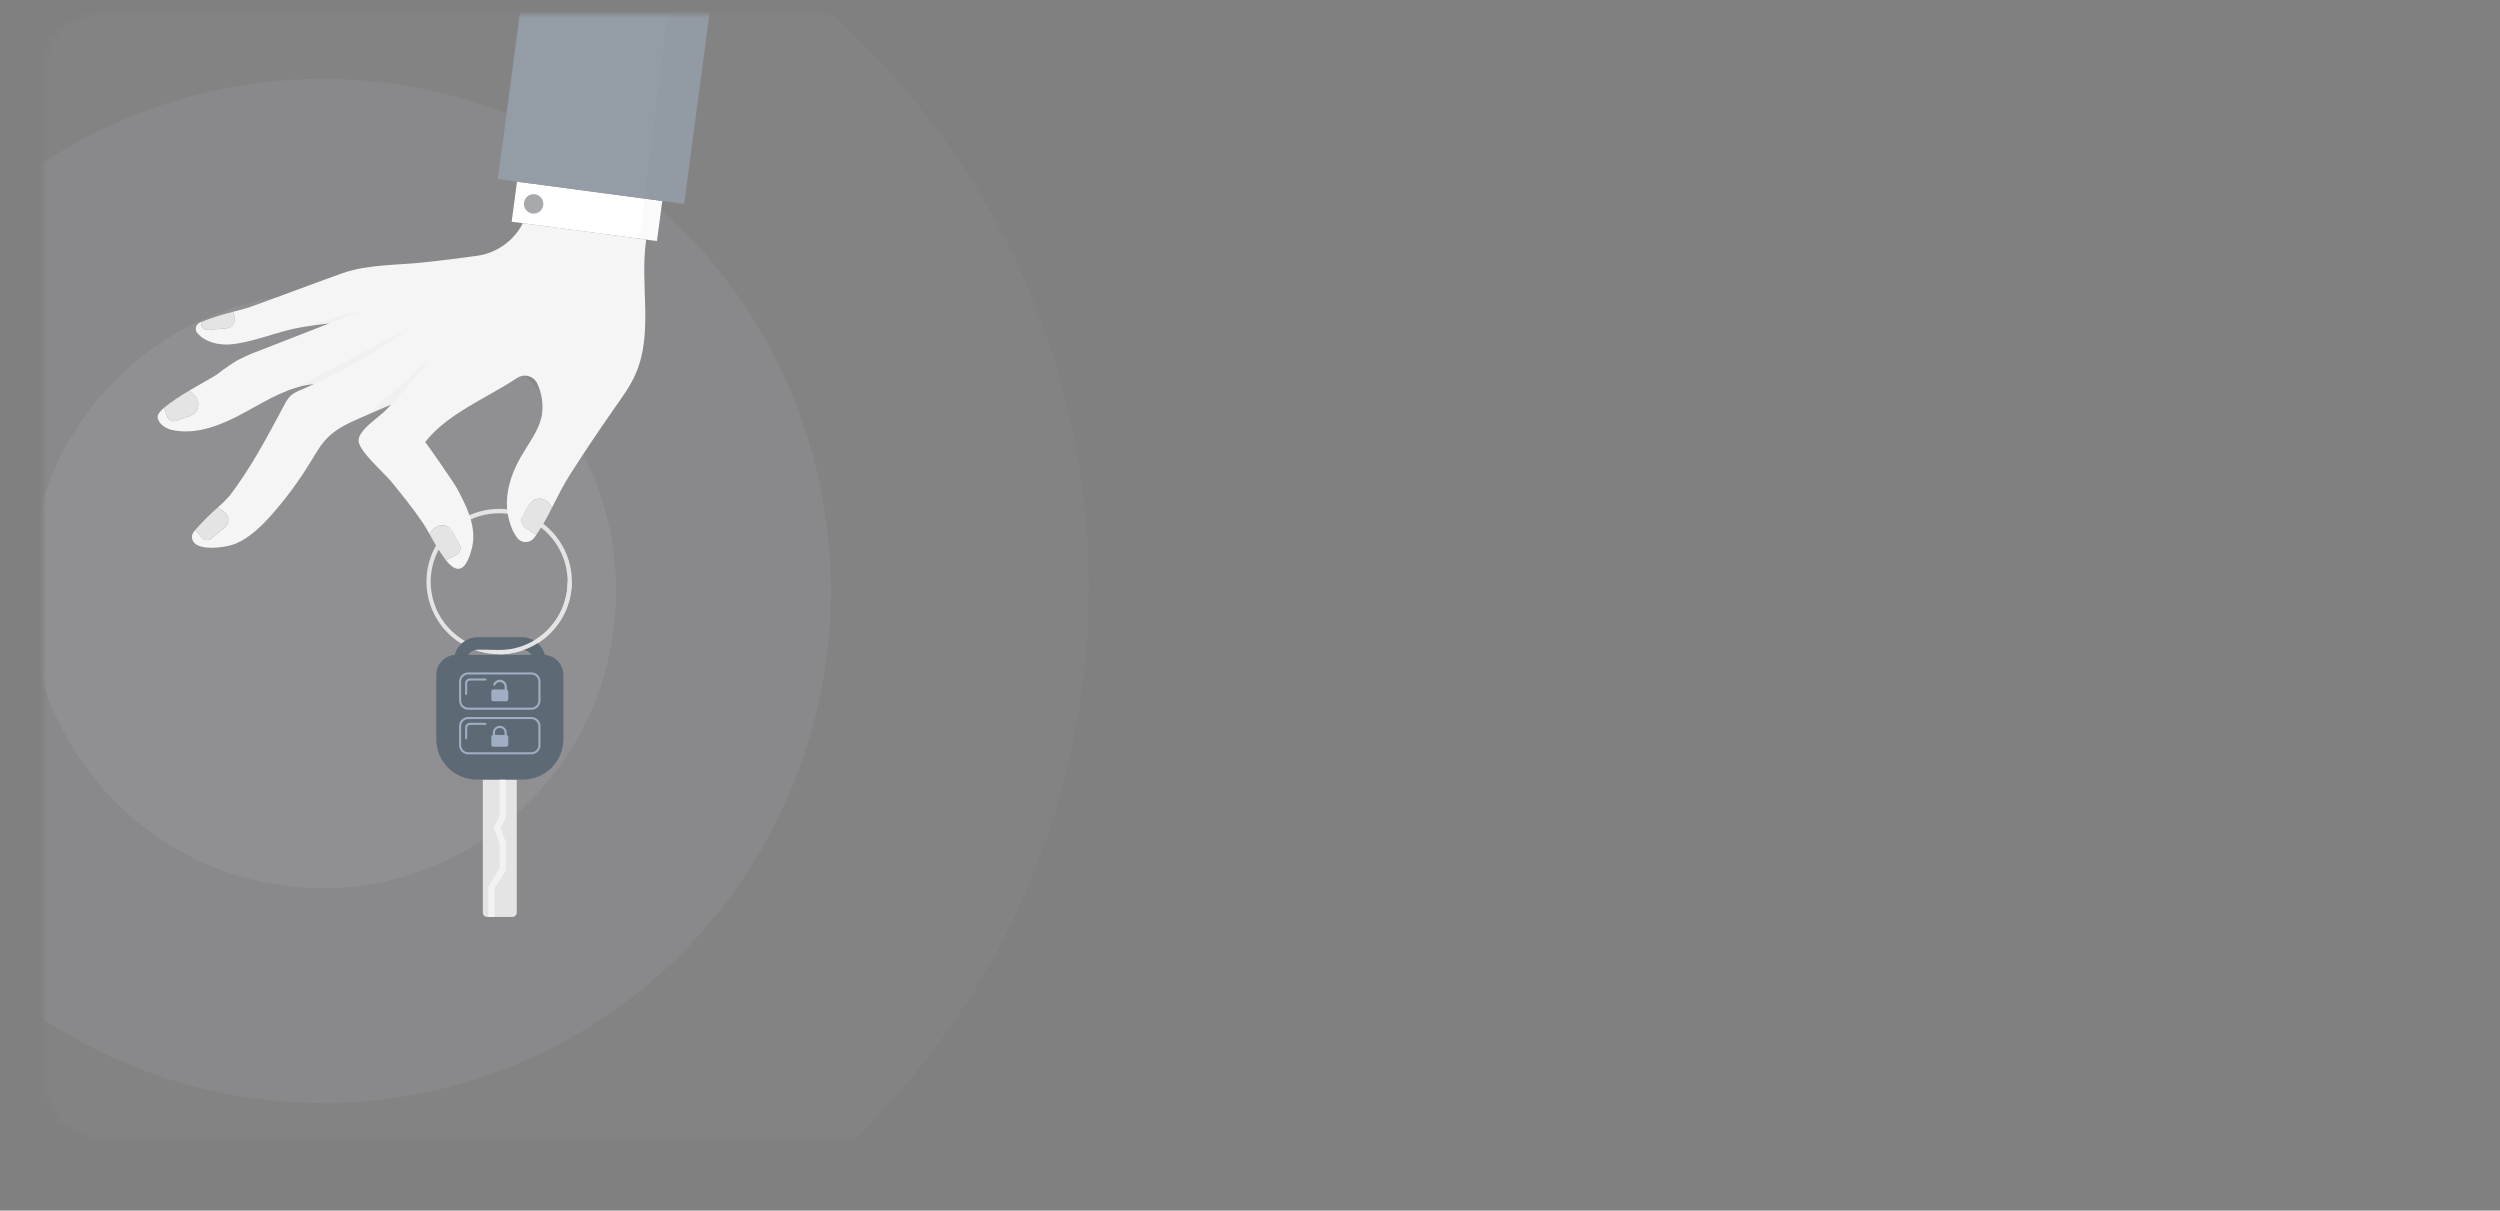 <svg width="349" height="169" viewBox="0 0 349 169" fill="none" xmlns="http://www.w3.org/2000/svg">
<rect x="0" y="0" width="349" height="169" fill="#808080" stroke="none"/>
<mask id="mask0" mask-type="alpha" maskUnits="userSpaceOnUse" x="6" y="2" width="343" height="157">
<rect x="6" y="2" width="343" height="157" rx="8" fill="#051C2C"/>
</mask>
<g mask="url(#mask0)">
<circle opacity="0.1" cx="45" cy="82" r="107" fill="#A1A0A7"/>
<ellipse opacity="0.18" cx="45" cy="82.5" rx="71" ry="71.5" fill="#A1A0A7"/>
<ellipse opacity="0.3" cx="45" cy="82.5" rx="41" ry="41.5" fill="#A1A0A7"/>
<path d="M69.684 91.337C67.676 91.337 65.713 90.742 64.043 89.625C62.373 88.509 61.072 86.923 60.305 85.067C59.537 83.211 59.337 81.169 59.73 79.2C60.123 77.23 61.092 75.421 62.513 74.002C63.935 72.584 65.745 71.618 67.715 71.229C69.686 70.839 71.727 71.043 73.582 71.814C75.436 72.585 77.02 73.889 78.133 75.561C79.246 77.233 79.838 79.197 79.835 81.206C79.83 83.894 78.758 86.472 76.855 88.371C74.952 90.271 72.373 91.338 69.684 91.337ZM69.684 71.649C67.794 71.648 65.946 72.208 64.374 73.258C62.802 74.307 61.576 75.8 60.852 77.546C60.129 79.292 59.939 81.214 60.307 83.068C60.675 84.922 61.585 86.625 62.922 87.962C64.258 89.299 65.961 90.209 67.815 90.578C69.668 90.947 71.59 90.758 73.337 90.035C75.083 89.312 76.576 88.087 77.626 86.515C78.676 84.944 79.237 83.096 79.237 81.206C79.235 78.672 78.228 76.243 76.437 74.451C74.646 72.66 72.217 71.652 69.684 71.649Z" fill="#E4E4E4"/>
<path d="M72.139 108.823V127.398C72.138 127.558 72.074 127.711 71.961 127.824C71.847 127.937 71.694 128 71.534 128H68C67.841 127.999 67.689 127.935 67.577 127.822C67.465 127.71 67.402 127.557 67.402 127.398V108.823H72.139Z" fill="#E4E4E4"/>
<path d="M70.576 114.124L69.865 115.609L70.587 117.466C70.607 117.516 70.617 117.57 70.617 117.624V121.383C70.616 121.466 70.592 121.546 70.55 121.616L69.046 123.993V128H68.17V123.865C68.169 123.782 68.193 123.701 68.238 123.632L69.741 121.256V117.703L68.99 115.748C68.965 115.694 68.953 115.636 68.953 115.577C68.953 115.518 68.965 115.46 68.99 115.406L69.741 113.838V108.823C69.751 108.715 69.802 108.614 69.882 108.541C69.962 108.468 70.067 108.427 70.176 108.427C70.284 108.427 70.389 108.468 70.469 108.541C70.55 108.614 70.6 108.715 70.61 108.823V113.936C70.615 114 70.603 114.065 70.576 114.124Z" fill="#F2F2F2"/>
<path d="M76.062 91.42C75.873 90.711 75.456 90.085 74.874 89.638C74.293 89.19 73.581 88.947 72.847 88.946H66.693C65.96 88.947 65.247 89.19 64.666 89.638C64.085 90.085 63.668 90.711 63.479 91.42C62.776 91.478 62.121 91.797 61.644 92.315C61.166 92.834 60.9 93.512 60.9 94.217V103.191C60.9 104.687 61.494 106.121 62.552 107.179C63.609 108.236 65.043 108.83 66.539 108.83H73.009C74.505 108.83 75.939 108.236 76.996 107.179C78.054 106.121 78.648 104.687 78.648 103.191V94.217C78.647 93.511 78.381 92.831 77.902 92.313C77.422 91.795 76.766 91.476 76.062 91.42ZM65.359 91.42C65.504 91.198 65.702 91.017 65.935 90.891C66.168 90.765 66.428 90.698 66.693 90.698H72.847C73.112 90.698 73.373 90.765 73.606 90.891C73.839 91.017 74.037 91.198 74.182 91.42H65.359Z" fill="#5D6A76"/>
<path d="M74.176 105.304H65.36C65.022 105.304 64.698 105.17 64.459 104.931C64.22 104.692 64.086 104.368 64.086 104.03V101.368C64.086 101.03 64.22 100.706 64.459 100.467C64.698 100.228 65.022 100.094 65.36 100.094H74.176C74.514 100.094 74.838 100.228 75.077 100.467C75.316 100.706 75.451 101.03 75.451 101.368V104.03C75.451 104.368 75.316 104.692 75.077 104.931C74.838 105.17 74.514 105.304 74.176 105.304ZM65.36 100.383C65.231 100.383 65.103 100.409 64.984 100.458C64.864 100.508 64.755 100.58 64.664 100.672C64.572 100.763 64.5 100.872 64.45 100.991C64.401 101.111 64.375 101.239 64.375 101.368V104.03C64.375 104.159 64.401 104.287 64.45 104.407C64.5 104.526 64.572 104.635 64.664 104.726C64.755 104.818 64.864 104.89 64.984 104.94C65.103 104.989 65.231 105.015 65.36 105.015H74.176C74.438 105.015 74.688 104.911 74.873 104.726C75.057 104.542 75.161 104.291 75.161 104.03V101.368C75.161 101.107 75.057 100.856 74.873 100.672C74.688 100.487 74.438 100.383 74.176 100.383H65.36Z" fill="#9FAEC3"/>
<path d="M74.176 99.082H65.36C65.022 99.081 64.698 98.946 64.459 98.706C64.22 98.467 64.086 98.142 64.086 97.804V95.146C64.086 94.808 64.22 94.483 64.459 94.243C64.698 94.004 65.022 93.869 65.36 93.868H74.176C74.515 93.869 74.839 94.004 75.078 94.243C75.317 94.483 75.451 94.808 75.451 95.146V97.804C75.451 98.142 75.317 98.467 75.078 98.706C74.839 98.946 74.515 99.081 74.176 99.082ZM65.36 94.157C65.231 94.157 65.102 94.183 64.983 94.233C64.863 94.282 64.754 94.355 64.663 94.447C64.571 94.539 64.499 94.648 64.449 94.768C64.4 94.888 64.375 95.016 64.375 95.146V97.804C64.375 97.933 64.4 98.062 64.449 98.182C64.499 98.302 64.571 98.411 64.663 98.503C64.754 98.595 64.863 98.668 64.983 98.717C65.102 98.767 65.231 98.793 65.36 98.793H74.176C74.306 98.793 74.434 98.767 74.554 98.717C74.674 98.668 74.782 98.595 74.874 98.503C74.966 98.411 75.038 98.302 75.087 98.182C75.137 98.062 75.162 97.933 75.161 97.804V95.146C75.162 95.016 75.137 94.888 75.087 94.768C75.038 94.648 74.966 94.539 74.874 94.447C74.782 94.355 74.674 94.282 74.554 94.233C74.434 94.183 74.306 94.157 74.176 94.157H65.36Z" fill="#9FAEC3"/>
<path d="M65.077 97.019C65.058 97.019 65.039 97.015 65.021 97.008C65.004 97 64.988 96.989 64.975 96.976C64.961 96.962 64.951 96.946 64.944 96.928C64.937 96.91 64.934 96.891 64.934 96.872V95.368C64.934 95.194 65.003 95.026 65.127 94.903C65.25 94.78 65.418 94.71 65.592 94.71H67.799C67.833 94.716 67.865 94.734 67.887 94.76C67.91 94.787 67.922 94.82 67.922 94.855C67.922 94.89 67.91 94.924 67.887 94.95C67.865 94.977 67.833 94.994 67.799 95H65.592C65.492 95 65.397 95.04 65.326 95.11C65.256 95.181 65.216 95.276 65.216 95.376V96.88C65.215 96.916 65.2 96.951 65.174 96.977C65.148 97.003 65.114 97.018 65.077 97.019Z" fill="#9FAEC3"/>
<path d="M65.077 103.214C65.058 103.214 65.039 103.21 65.021 103.202C65.004 103.195 64.988 103.184 64.975 103.17C64.961 103.157 64.951 103.141 64.944 103.123C64.937 103.105 64.934 103.086 64.934 103.067V101.563C64.934 101.389 65.003 101.221 65.127 101.098C65.25 100.975 65.418 100.905 65.592 100.905H67.799C67.833 100.911 67.865 100.928 67.887 100.955C67.91 100.981 67.922 101.015 67.922 101.05C67.922 101.085 67.91 101.119 67.887 101.145C67.865 101.172 67.833 101.189 67.799 101.195H65.592C65.492 101.195 65.397 101.234 65.326 101.305C65.256 101.375 65.216 101.471 65.216 101.571V103.075C65.215 103.111 65.2 103.146 65.174 103.172C65.148 103.198 65.114 103.213 65.077 103.214Z" fill="#9FAEC3"/>
<path d="M70.67 102.601H68.873C68.715 102.601 68.587 102.729 68.587 102.887V103.958C68.587 104.116 68.715 104.244 68.873 104.244H70.67C70.827 104.244 70.955 104.116 70.955 103.958V102.887C70.955 102.729 70.827 102.601 70.67 102.601Z" fill="#9FAEC3"/>
<path d="M70.591 103.116C70.551 103.116 70.513 103.1 70.485 103.072C70.457 103.043 70.441 103.005 70.441 102.965V102.236C70.428 102.067 70.352 101.908 70.227 101.793C70.103 101.677 69.939 101.613 69.77 101.613C69.6 101.613 69.436 101.677 69.312 101.793C69.188 101.908 69.111 102.067 69.099 102.236V102.965C69.099 103.005 69.083 103.043 69.055 103.072C69.026 103.1 68.988 103.116 68.948 103.116C68.908 103.116 68.87 103.1 68.842 103.072C68.814 103.043 68.798 103.005 68.798 102.965V102.236C68.813 101.989 68.922 101.757 69.103 101.587C69.283 101.417 69.522 101.323 69.77 101.323C70.017 101.323 70.256 101.417 70.436 101.587C70.617 101.757 70.726 101.989 70.742 102.236V102.965C70.742 103.005 70.726 103.043 70.697 103.072C70.669 103.1 70.631 103.116 70.591 103.116Z" fill="#9FAEC3"/>
<path d="M70.67 96.251H68.873C68.715 96.251 68.587 96.379 68.587 96.537V97.608C68.587 97.766 68.715 97.894 68.873 97.894H70.67C70.827 97.894 70.955 97.766 70.955 97.608V96.537C70.955 96.379 70.827 96.251 70.67 96.251Z" fill="#9FAEC3"/>
<path d="M70.591 96.762C70.571 96.762 70.551 96.758 70.533 96.751C70.514 96.743 70.497 96.731 70.483 96.717C70.469 96.703 70.458 96.686 70.451 96.667C70.444 96.648 70.44 96.628 70.441 96.608V95.883C70.439 95.704 70.368 95.532 70.241 95.405C70.163 95.329 70.067 95.272 69.962 95.241C69.857 95.21 69.746 95.205 69.639 95.226C69.531 95.248 69.431 95.295 69.346 95.364C69.261 95.433 69.194 95.522 69.151 95.623C69.143 95.642 69.132 95.658 69.118 95.672C69.104 95.686 69.087 95.697 69.068 95.704C69.05 95.712 69.03 95.715 69.01 95.715C68.99 95.715 68.97 95.71 68.952 95.702C68.934 95.695 68.917 95.684 68.903 95.67C68.889 95.656 68.878 95.639 68.871 95.621C68.864 95.603 68.86 95.583 68.86 95.564C68.861 95.544 68.865 95.525 68.873 95.507C68.957 95.294 69.112 95.118 69.313 95.008C69.513 94.899 69.746 94.863 69.97 94.908C70.194 94.953 70.395 95.075 70.538 95.253C70.681 95.431 70.757 95.654 70.753 95.883V96.608C70.753 96.629 70.749 96.65 70.741 96.67C70.733 96.689 70.721 96.707 70.706 96.721C70.691 96.736 70.673 96.747 70.653 96.754C70.633 96.761 70.612 96.764 70.591 96.762Z" fill="#9FAEC3"/>
<path d="M69.685 91.338V90.747C72.218 90.744 74.646 89.737 76.436 87.946C78.227 86.155 79.235 83.727 79.238 81.194H79.817C79.815 83.882 78.747 86.459 76.848 88.361C74.948 90.262 72.373 91.332 69.685 91.338Z" fill="#E4E4E4"/>
<path d="M88.749 52.152C87.997 53.915 86.831 55.479 85.741 57.039C83.587 60.126 81.478 63.25 79.455 66.438C78.546 67.87 77.816 69.382 77.064 70.867C76.859 70.445 76.538 70.091 76.14 69.844C75.964 69.734 75.769 69.66 75.565 69.626C75.361 69.592 75.152 69.599 74.95 69.645C74.749 69.692 74.558 69.778 74.39 69.899C74.222 70.019 74.079 70.172 73.97 70.348L73.016 71.885C72.825 72.193 72.764 72.563 72.846 72.915C72.927 73.267 73.145 73.573 73.452 73.765L74.876 74.656C74.779 74.799 74.677 74.938 74.572 75.077C74.436 75.261 74.26 75.41 74.056 75.514C73.853 75.618 73.629 75.674 73.401 75.676C73.173 75.679 72.947 75.629 72.741 75.531C72.535 75.432 72.355 75.287 72.215 75.107C71.2 73.78 70.764 71.769 70.76 70.276C70.76 67.897 71.643 65.588 72.85 63.539C73.873 61.795 75.158 60.156 75.609 58.171C75.906 56.535 75.661 54.846 74.91 53.362C74.775 53.139 74.595 52.945 74.382 52.793C74.169 52.641 73.927 52.534 73.671 52.478C73.415 52.423 73.151 52.42 72.894 52.47C72.638 52.52 72.394 52.621 72.177 52.768C67.94 55.588 62.515 57.697 59.358 61.701C59.733 62.133 63.429 67.506 63.715 68.032C65.079 70.551 66.639 73.573 65.876 76.528C64.91 80.258 63.576 79.844 62.267 78.216L63.797 77.408C64.017 77.287 64.179 77.085 64.25 76.845C64.32 76.605 64.293 76.346 64.173 76.126L63.132 74.152C63.035 73.97 62.904 73.808 62.745 73.677C62.586 73.545 62.402 73.447 62.205 73.386C62.008 73.326 61.8 73.305 61.595 73.325C61.389 73.345 61.19 73.405 61.008 73.502C60.561 73.737 60.196 74.101 59.959 74.547C59.624 73.949 59.309 73.419 59.03 72.991C57.681 70.991 56.154 69.118 54.636 67.25C53.673 66.066 50.222 63.084 50.064 61.611C49.899 60.081 52.929 58.28 54.019 57.099C54.211 56.896 54.395 56.686 54.59 56.479C53.237 57.063 51.883 57.651 50.527 58.242C48.805 58.994 47.034 59.772 45.715 61.111C44.763 62.069 44.098 63.265 43.395 64.419C41.817 67.019 40.015 69.476 38.008 71.761C36.549 73.419 34.925 75.025 32.895 75.897C31.594 76.453 26.59 77.231 26.808 74.769C26.89 74.467 27.048 74.191 27.267 73.968L28.154 75.047C28.314 75.242 28.545 75.365 28.796 75.391C29.046 75.416 29.297 75.341 29.493 75.183L31.372 73.641C31.512 73.527 31.628 73.386 31.713 73.227C31.798 73.068 31.851 72.894 31.869 72.715C31.887 72.535 31.869 72.354 31.817 72.181C31.764 72.009 31.678 71.848 31.564 71.709C31.252 71.327 30.841 71.039 30.376 70.874C30.97 70.36 31.529 69.808 32.049 69.22C35.056 65.287 37.369 60.874 39.696 56.52C39.923 56.029 40.234 55.581 40.617 55.197C41.013 54.885 41.456 54.638 41.929 54.464C42.568 54.189 43.199 53.907 43.831 53.618C40.402 53.934 37.316 55.844 34.278 57.513C31.09 59.257 27.455 60.825 23.917 60.002C23.132 59.817 22.12 59.167 22.004 58.257C21.959 57.881 22.32 57.43 22.917 56.911L23.346 58.163C23.386 58.281 23.449 58.39 23.532 58.484C23.614 58.578 23.715 58.654 23.827 58.708C23.939 58.763 24.061 58.795 24.186 58.802C24.31 58.809 24.435 58.791 24.553 58.75L26.553 58.069C26.883 57.953 27.168 57.737 27.37 57.452C27.573 57.166 27.681 56.825 27.68 56.475C27.682 56.288 27.652 56.103 27.59 55.926C27.49 55.629 27.331 55.354 27.124 55.118C26.917 54.882 26.665 54.689 26.384 54.55C28.139 53.509 29.865 52.592 30.391 52.201C31.243 51.53 32.134 50.911 33.06 50.347C34.029 49.827 35.034 49.379 36.068 49.005L45.959 45.148C44.696 45.287 43.429 45.456 42.173 45.663C38.846 46.204 35.692 47.708 32.335 48.061C30.598 48.242 28.62 47.779 27.545 46.494C27.457 46.387 27.393 46.261 27.359 46.127C27.325 45.992 27.321 45.852 27.348 45.716C27.374 45.579 27.431 45.451 27.513 45.339C27.595 45.227 27.701 45.135 27.823 45.069L28.053 44.96L28.072 45.189C28.093 45.439 28.214 45.671 28.406 45.832C28.599 45.994 28.848 46.072 29.098 46.05L31.617 45.832C31.933 45.806 32.229 45.661 32.444 45.427C32.659 45.193 32.779 44.887 32.778 44.569C32.778 44.531 32.778 44.49 32.778 44.452C32.748 44.132 32.664 43.819 32.53 43.528C33.568 43.253 34.436 43.031 34.786 42.907C39.158 41.347 43.459 39.674 47.842 38.129C51.312 36.9 55.496 37.031 59.177 36.625C61.658 36.354 64.139 36.061 66.617 35.708C67.958 35.515 69.234 35.005 70.339 34.22C71.444 33.436 72.346 32.399 72.97 31.196V31.159L90.211 33.448C89.275 39.663 91.264 46.385 88.749 52.152Z" fill="#F5F5F5"/>
<path d="M45.978 45.307H45.971V44.995L45.978 45.307Z" fill="#231F20"/>
<path d="M32.79 44.569C32.79 44.887 32.671 45.194 32.456 45.428C32.24 45.661 31.945 45.806 31.628 45.832L29.11 46.05C28.859 46.072 28.611 45.994 28.418 45.833C28.226 45.671 28.105 45.44 28.083 45.19L28.064 44.96C29.517 44.377 31.01 43.899 32.531 43.528C32.664 43.82 32.746 44.133 32.775 44.453C32.79 44.505 32.79 44.532 32.79 44.569Z" fill="#E4E4E4"/>
<g opacity="0.15">
<path opacity="0.15" d="M51.136 58.017C51.136 58.017 56.121 53.806 60.185 49.799C58.43 52.122 56.568 54.36 54.598 56.513L51.136 58.017Z" fill="#231F20"/>
</g>
<path d="M63.785 77.416L62.259 78.224C61.403 77.061 60.637 75.834 59.966 74.555C60.203 74.109 60.568 73.745 61.015 73.51C61.197 73.413 61.396 73.352 61.602 73.332C61.807 73.313 62.014 73.334 62.212 73.394C62.409 73.454 62.593 73.553 62.752 73.685C62.911 73.816 63.042 73.978 63.139 74.16L64.18 76.134C64.239 76.244 64.276 76.365 64.288 76.489C64.3 76.613 64.287 76.738 64.25 76.857C64.213 76.977 64.153 77.087 64.074 77.183C63.994 77.279 63.896 77.358 63.785 77.416Z" fill="#E4E4E4"/>
<path d="M77.057 70.871C76.42 72.186 75.689 73.454 74.869 74.664L73.444 73.773C73.138 73.581 72.92 73.275 72.839 72.923C72.757 72.571 72.818 72.201 73.008 71.893L73.963 70.356C74.072 70.18 74.215 70.027 74.383 69.906C74.551 69.786 74.742 69.7 74.943 69.653C75.145 69.606 75.353 69.6 75.558 69.634C75.762 69.668 75.957 69.742 76.132 69.852C76.53 70.098 76.851 70.451 77.057 70.871Z" fill="#E4E4E4"/>
<path d="M31.864 72.578C31.864 72.781 31.819 72.982 31.732 73.166C31.644 73.35 31.518 73.513 31.36 73.641L29.48 75.183C29.285 75.341 29.034 75.416 28.783 75.391C28.533 75.365 28.302 75.242 28.142 75.048L27.266 73.969C28.23 72.869 29.268 71.835 30.371 70.874C30.836 71.039 31.247 71.328 31.559 71.709C31.757 71.955 31.864 72.262 31.864 72.578Z" fill="#E4E4E4"/>
<g opacity="0.15">
<path opacity="0.15" d="M41.223 54.156L43.832 53.618C48.572 51.437 53.081 48.785 57.29 45.701L41.223 54.156Z" fill="#231F20"/>
</g>
<g opacity="0.15">
<path opacity="0.15" d="M51.136 43.136L45.978 45.148L42.192 45.663L51.136 43.136Z" fill="#231F20"/>
</g>
<path d="M27.694 56.476C27.695 56.825 27.586 57.167 27.384 57.452C27.182 57.738 26.896 57.954 26.567 58.07L24.567 58.75C24.449 58.792 24.324 58.809 24.2 58.802C24.075 58.795 23.953 58.763 23.841 58.709C23.729 58.654 23.628 58.578 23.546 58.484C23.463 58.391 23.4 58.282 23.36 58.164L22.92 56.912C24.012 56.03 25.175 55.24 26.397 54.551C26.679 54.689 26.931 54.882 27.138 55.118C27.345 55.355 27.504 55.629 27.604 55.927C27.665 56.103 27.696 56.289 27.694 56.476Z" fill="#E4E4E4"/>
<path d="M92.454 28.057L91.71 33.648L90.236 33.452L72.995 31.163L71.431 30.956L72.175 25.362L92.454 28.057Z" fill="white"/>
<g opacity="0.15">
<path opacity="0.15" d="M92.456 28.058L91.711 33.648L90.238 33.453L89.283 33.325L89.967 27.727L92.456 28.058Z" fill="#231F20"/>
</g>
<path d="M99.764 -3.545L95.512 28.463L92.456 28.057L72.177 25.362L69.501 25.008L73.749 -7L99.764 -3.545Z" fill="#949DA6"/>
<g opacity="0.15">
<path opacity="0.15" d="M99.763 -3.545L95.511 28.463L92.455 28.057L89.966 27.727L94.098 -4.297L99.763 -3.545Z" fill="#231F20"/>
</g>
<path d="M75.85 28.463C75.85 28.732 75.77 28.994 75.621 29.217C75.472 29.44 75.26 29.614 75.012 29.717C74.764 29.82 74.491 29.847 74.228 29.794C73.964 29.742 73.723 29.613 73.533 29.423C73.343 29.233 73.214 28.991 73.161 28.728C73.109 28.465 73.136 28.192 73.239 27.944C73.341 27.696 73.515 27.484 73.738 27.335C73.962 27.186 74.224 27.106 74.492 27.106C74.671 27.106 74.847 27.141 75.012 27.209C75.176 27.277 75.326 27.377 75.452 27.503C75.578 27.63 75.678 27.779 75.746 27.944C75.814 28.108 75.85 28.285 75.85 28.463Z" fill="#A7A9AC"/>
</g>
</svg>
